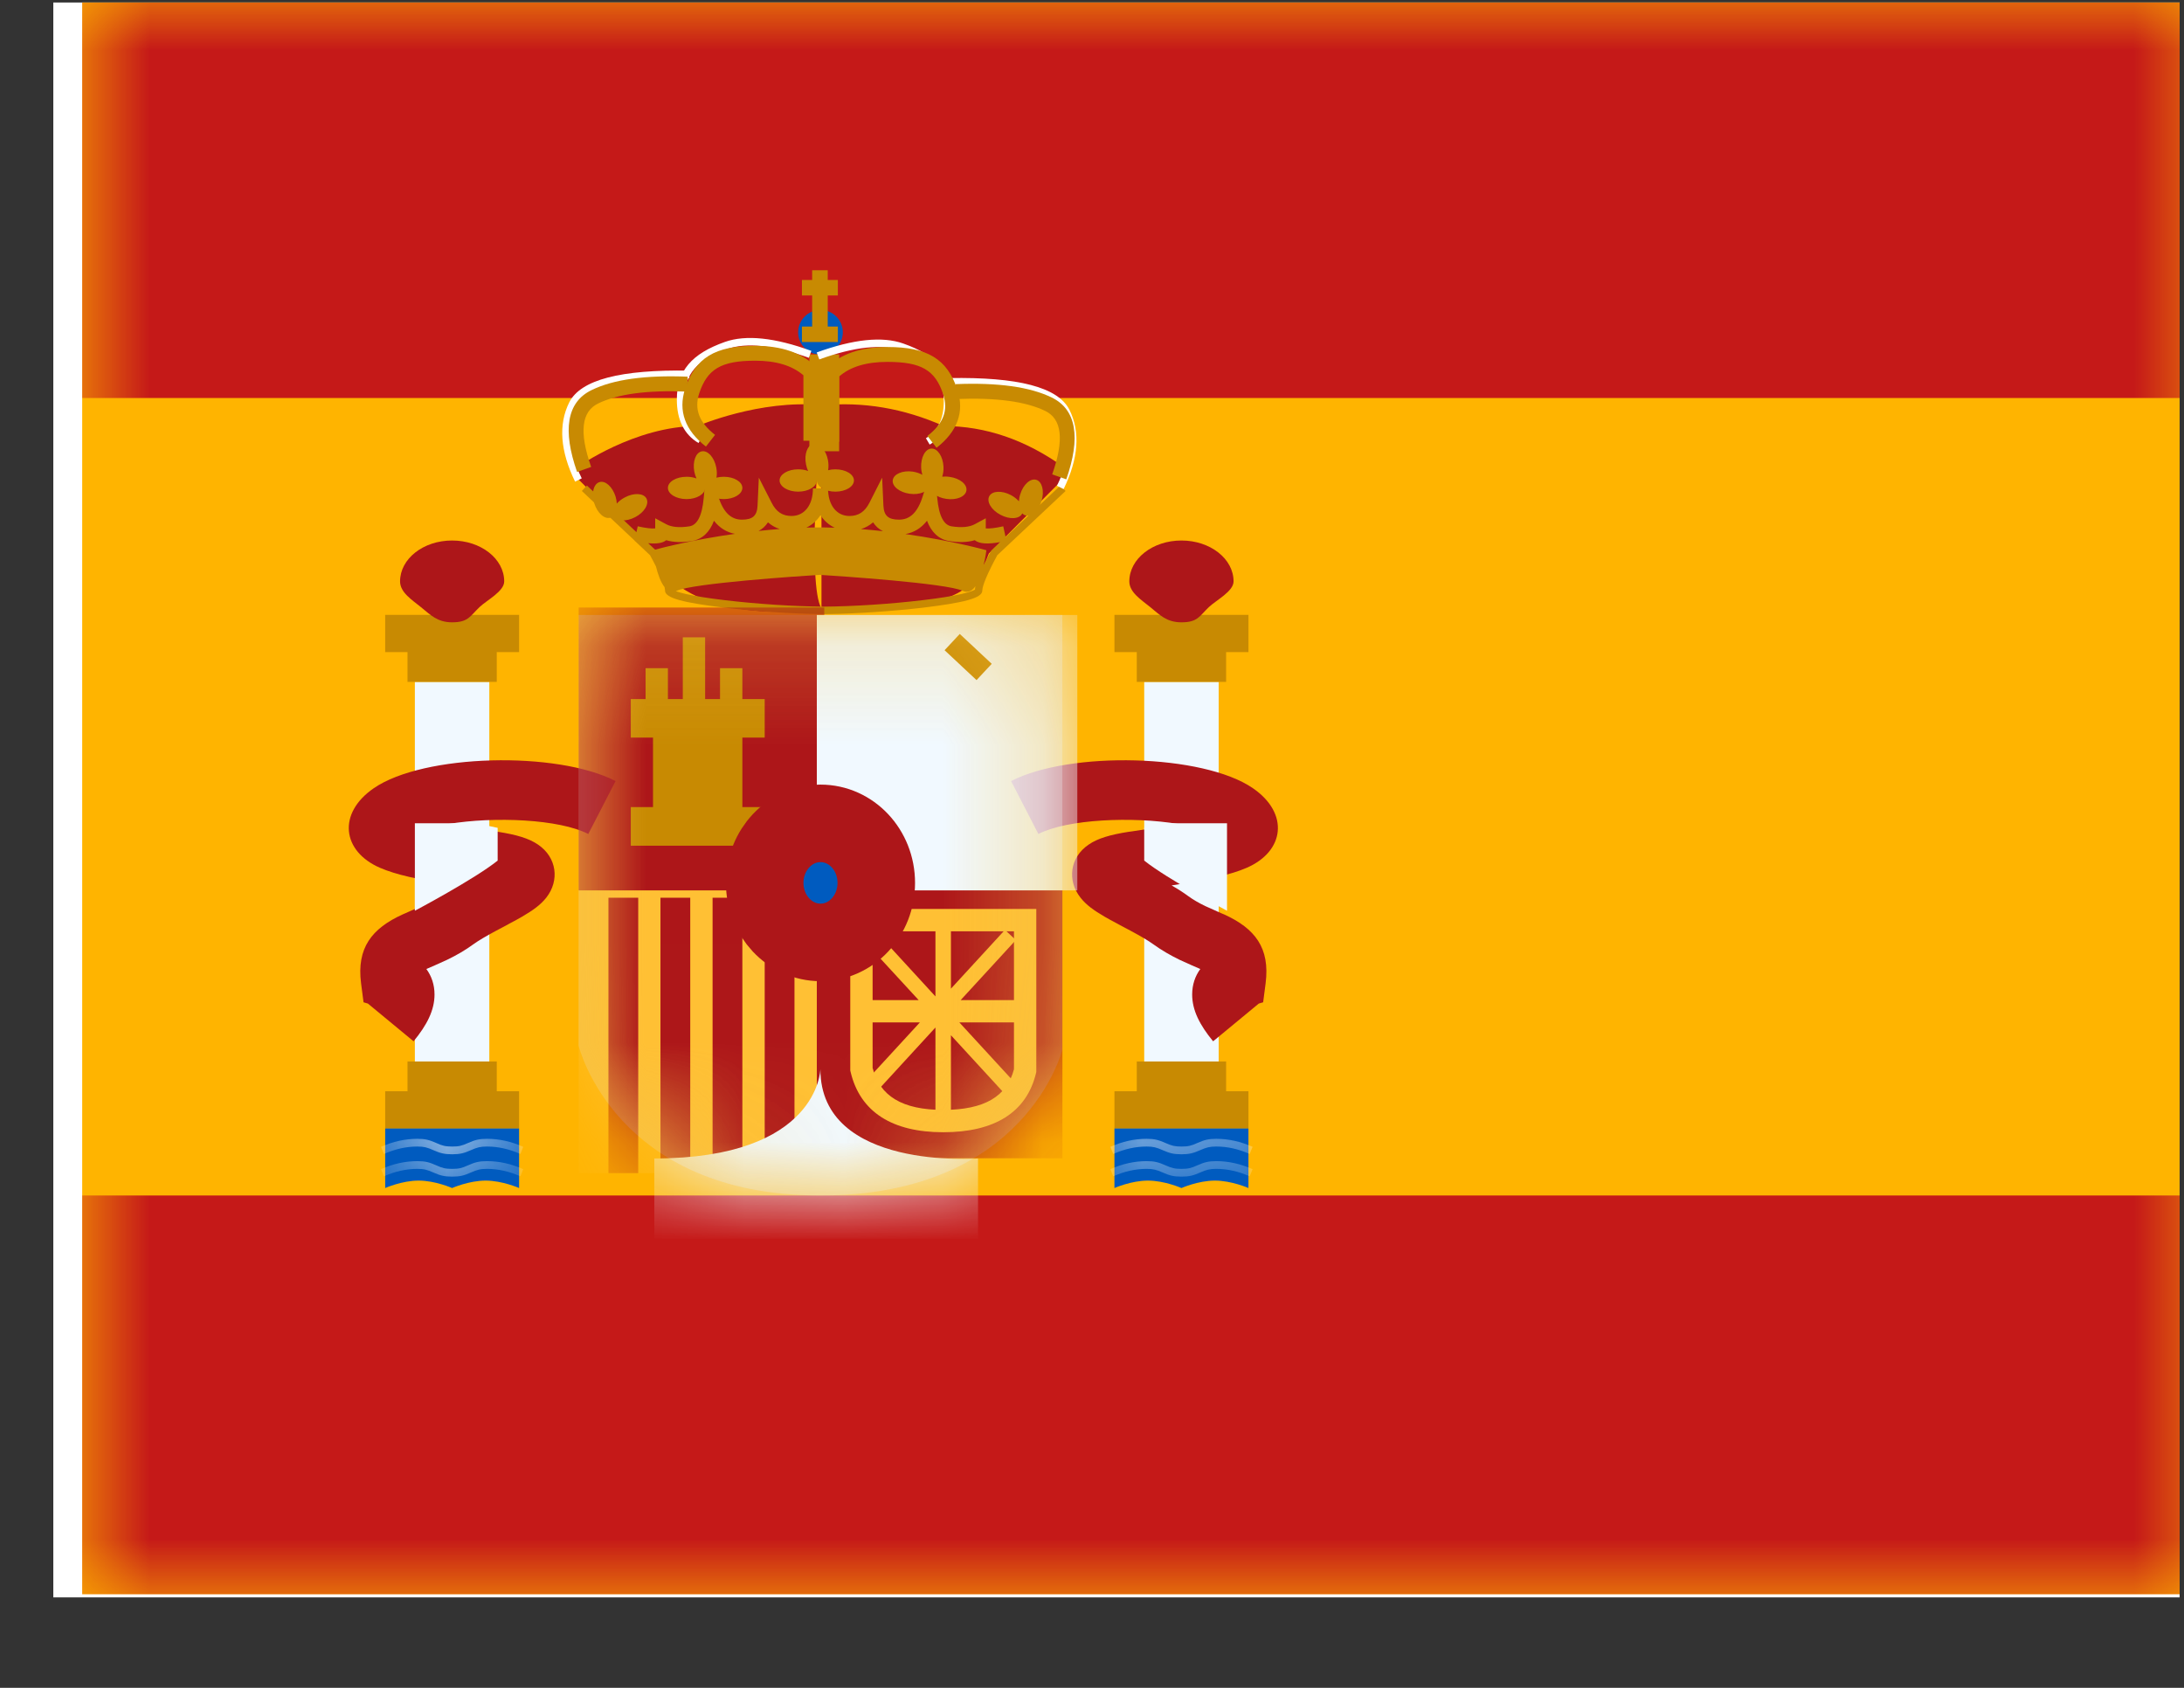 <svg width="22" height="17" viewBox="0 0 22 17" fill="none" xmlns="http://www.w3.org/2000/svg">
<rect x="0" y="0" width="22" height="17" fill="#333333" stroke="none"/>
<g clip-path="url(#clip0_58_4314)">
<rect width="21.419" height="16.064" transform="translate(0.537 0.025)" fill="white"/>
<path fill-rule="evenodd" clip-rule="evenodd" d="M0.828 -0.007V16.057H22.246V-0.007H0.828Z" fill="#FFB400"/>
<mask id="mask0_58_4314" style="mask-type:luminance" maskUnits="userSpaceOnUse" x="0" y="-1" width="23" height="18">
<path fill-rule="evenodd" clip-rule="evenodd" d="M0.828 -0.007V16.057H22.246V-0.007H0.828Z" fill="white"/>
</mask>
<g mask="url(#mask0_58_4314)">
<path fill-rule="evenodd" clip-rule="evenodd" d="M0.828 -0.007V4.009H22.246V-0.007H0.828Z" fill="#C51918"/>
<path fill-rule="evenodd" clip-rule="evenodd" d="M0.828 12.041V16.057H22.246V12.041H0.828Z" fill="#C51918"/>
<rect x="4.179" y="6.868" width="0.75" height="3.898" fill="#F1F9FF"/>
<path fill-rule="evenodd" clip-rule="evenodd" d="M5.229 6.193H3.88V6.568H4.105V6.868H5.004V6.568H5.229V6.193Z" fill="#C88A02"/>
<path fill-rule="evenodd" clip-rule="evenodd" d="M5.004 10.991H5.229V11.366H3.88V10.991H4.105V10.691H5.004V10.991Z" fill="#C88A02"/>
<path fill-rule="evenodd" clip-rule="evenodd" d="M4.554 6.268C4.717 6.268 4.734 6.207 4.83 6.115C4.905 6.044 5.079 5.956 5.079 5.856C5.079 5.628 4.844 5.444 4.554 5.444C4.264 5.444 4.03 5.628 4.03 5.856C4.03 5.967 4.149 6.041 4.24 6.115C4.336 6.193 4.406 6.268 4.554 6.268Z" fill="#AD1619"/>
<path fill-rule="evenodd" clip-rule="evenodd" d="M3.88 11.366H5.229V11.966C5.229 11.966 5.06 11.891 4.892 11.891C4.723 11.891 4.554 11.966 4.554 11.966C4.554 11.966 4.386 11.891 4.217 11.891C4.048 11.891 3.88 11.966 3.88 11.966V11.366Z" fill="#005BBF"/>
<mask id="mask1_58_4314" style="mask-type:luminance" maskUnits="userSpaceOnUse" x="3" y="11" width="3" height="1">
<path fill-rule="evenodd" clip-rule="evenodd" d="M3.88 11.366H5.229V11.966C5.229 11.966 5.06 11.891 4.892 11.891C4.723 11.891 4.554 11.966 4.554 11.966C4.554 11.966 4.386 11.891 4.217 11.891C4.048 11.891 3.88 11.966 3.88 11.966V11.366Z" fill="white"/>
</mask>
<g mask="url(#mask1_58_4314)">
<path d="M3.867 11.848L3.838 11.776C3.96 11.722 4.082 11.695 4.204 11.695C4.283 11.695 4.324 11.706 4.394 11.737C4.455 11.765 4.487 11.773 4.555 11.773C4.622 11.773 4.654 11.765 4.715 11.737C4.785 11.706 4.827 11.695 4.906 11.695C5.028 11.695 5.15 11.722 5.271 11.776L5.242 11.848C5.129 11.798 5.017 11.773 4.906 11.773C4.838 11.773 4.806 11.782 4.745 11.809C4.675 11.84 4.634 11.851 4.555 11.851C4.476 11.851 4.434 11.84 4.364 11.809C4.303 11.782 4.271 11.773 4.204 11.773C4.092 11.773 3.98 11.798 3.867 11.848Z" fill="white"/>
<path d="M3.867 11.623L3.838 11.551C3.96 11.497 4.082 11.47 4.204 11.47C4.283 11.47 4.324 11.481 4.394 11.512C4.455 11.54 4.487 11.548 4.555 11.548C4.622 11.548 4.654 11.54 4.715 11.512C4.785 11.481 4.827 11.47 4.906 11.47C5.028 11.47 5.15 11.497 5.271 11.551L5.242 11.623C5.129 11.573 5.017 11.548 4.906 11.548C4.838 11.548 4.806 11.557 4.745 11.584C4.675 11.615 4.634 11.626 4.555 11.626C4.476 11.626 4.434 11.615 4.364 11.584C4.303 11.557 4.271 11.548 4.204 11.548C4.092 11.548 3.98 11.573 3.867 11.623Z" fill="white"/>
</g>
<rect x="11.526" y="6.868" width="0.75" height="3.898" fill="#F1F9FF"/>
<path fill-rule="evenodd" clip-rule="evenodd" d="M12.576 6.193H11.226V6.568H11.451V6.868H12.351V6.568H12.576V6.193Z" fill="#C88A02"/>
<path fill-rule="evenodd" clip-rule="evenodd" d="M12.351 10.991H12.576V11.366H11.226V10.991H11.451V10.691H12.351V10.991Z" fill="#C88A02"/>
<path fill-rule="evenodd" clip-rule="evenodd" d="M11.901 6.268C12.064 6.268 12.081 6.207 12.177 6.115C12.252 6.044 12.426 5.956 12.426 5.856C12.426 5.628 12.191 5.444 11.901 5.444C11.611 5.444 11.376 5.628 11.376 5.856C11.376 5.967 11.496 6.041 11.587 6.115C11.682 6.193 11.752 6.268 11.901 6.268Z" fill="#AD1619"/>
<path fill-rule="evenodd" clip-rule="evenodd" d="M11.226 11.366H12.576V11.966C12.576 11.966 12.407 11.891 12.238 11.891C12.07 11.891 11.901 11.966 11.901 11.966C11.901 11.966 11.732 11.891 11.563 11.891C11.395 11.891 11.226 11.966 11.226 11.966V11.366Z" fill="#005BBF"/>
<mask id="mask2_58_4314" style="mask-type:luminance" maskUnits="userSpaceOnUse" x="11" y="11" width="2" height="1">
<path fill-rule="evenodd" clip-rule="evenodd" d="M11.226 11.366H12.576V11.966C12.576 11.966 12.407 11.891 12.238 11.891C12.07 11.891 11.901 11.966 11.901 11.966C11.901 11.966 11.732 11.891 11.563 11.891C11.395 11.891 11.226 11.966 11.226 11.966V11.366Z" fill="white"/>
</mask>
<g mask="url(#mask2_58_4314)">
<path d="M11.214 11.848L11.185 11.776C11.306 11.722 11.428 11.695 11.55 11.695C11.629 11.695 11.67 11.706 11.74 11.737C11.802 11.765 11.834 11.773 11.901 11.773C11.969 11.773 12 11.765 12.062 11.737C12.132 11.706 12.173 11.695 12.252 11.695C12.374 11.695 12.496 11.722 12.618 11.776L12.588 11.848C12.476 11.798 12.364 11.773 12.252 11.773C12.185 11.773 12.153 11.782 12.091 11.809C12.021 11.84 11.98 11.851 11.901 11.851C11.822 11.851 11.781 11.84 11.711 11.809C11.649 11.782 11.617 11.773 11.55 11.773C11.438 11.773 11.326 11.798 11.214 11.848Z" fill="white"/>
<path d="M11.214 11.623L11.185 11.551C11.306 11.497 11.428 11.47 11.55 11.47C11.629 11.47 11.67 11.481 11.74 11.512C11.802 11.54 11.834 11.548 11.901 11.548C11.969 11.548 12 11.54 12.062 11.512C12.132 11.481 12.173 11.47 12.252 11.47C12.374 11.47 12.496 11.497 12.618 11.551L12.588 11.623C12.476 11.573 12.364 11.548 12.252 11.548C12.185 11.548 12.153 11.557 12.091 11.584C12.021 11.615 11.98 11.626 11.901 11.626C11.822 11.626 11.781 11.615 11.711 11.584C11.649 11.557 11.617 11.548 11.55 11.548C11.438 11.548 11.326 11.573 11.214 11.623Z" fill="white"/>
</g>
<path fill-rule="evenodd" clip-rule="evenodd" d="M4.166 10.488C4.301 10.324 4.377 10.175 4.377 10.017C4.377 9.917 4.347 9.831 4.295 9.76L4.304 9.756C4.303 9.757 4.452 9.692 4.504 9.667C4.601 9.62 4.686 9.571 4.768 9.511C4.821 9.473 4.892 9.431 5 9.373L5.102 9.319L5.129 9.304C5.182 9.276 5.221 9.255 5.257 9.234C5.37 9.168 5.445 9.114 5.503 9.041C5.638 8.869 5.61 8.636 5.42 8.507C5.327 8.443 5.201 8.407 5.017 8.378L4.979 8.373L4.754 8.338C4.666 8.324 4.587 8.311 4.517 8.299C4.978 8.222 5.636 8.25 5.926 8.4L6.201 7.867C5.611 7.562 4.267 7.593 3.765 7.939C3.396 8.193 3.446 8.576 3.829 8.741C3.989 8.81 4.198 8.856 4.584 8.918C4.519 8.955 4.466 8.99 4.416 9.026C4.365 9.063 4.311 9.094 4.245 9.126C4.213 9.141 4.12 9.182 4.077 9.201L4.077 9.201L4.077 9.201L4.056 9.21C3.744 9.352 3.592 9.548 3.637 9.903L3.662 10.095L3.706 10.108L4.166 10.488ZM3.78 9.992L3.779 9.995L3.78 9.993L3.78 9.992ZM12.009 10.017C12.009 10.175 12.085 10.324 12.22 10.488L12.68 10.108L12.724 10.095L12.749 9.903C12.794 9.548 12.643 9.352 12.331 9.21L12.309 9.201L12.309 9.201C12.266 9.182 12.173 9.141 12.141 9.126C12.075 9.094 12.021 9.063 11.97 9.026C11.921 8.99 11.867 8.955 11.802 8.918C12.188 8.856 12.397 8.81 12.557 8.741C12.94 8.576 12.99 8.193 12.621 7.939C12.119 7.593 10.775 7.562 10.185 7.867L10.46 8.4C10.75 8.25 11.408 8.222 11.869 8.299C11.799 8.311 11.72 8.324 11.632 8.338L11.407 8.373L11.369 8.378C11.185 8.407 11.059 8.443 10.966 8.507C10.776 8.636 10.748 8.869 10.884 9.041C10.941 9.114 11.016 9.168 11.129 9.234C11.165 9.255 11.204 9.276 11.257 9.304L11.284 9.319L11.386 9.373C11.494 9.431 11.565 9.473 11.618 9.511C11.701 9.571 11.786 9.62 11.882 9.667C11.934 9.692 12.083 9.757 12.082 9.756L12.091 9.76C12.039 9.831 12.009 9.917 12.009 10.017Z" fill="#AD1619"/>
<path d="M4.792 8.292L5.013 8.338V8.668C4.778 8.856 4.179 9.173 4.179 9.173V8.292H4.792Z" fill="#F1F9FF"/>
<path d="M11.747 8.292L11.526 8.338V8.668C11.762 8.856 12.36 9.173 12.36 9.173V8.292H11.747Z" fill="#F1F9FF"/>
<path fill-rule="evenodd" clip-rule="evenodd" d="M10.717 4.816V4.706C10.332 4.43 9.928 4.291 9.506 4.291C9.102 4.112 8.692 4.043 8.278 4.083C8.278 4.081 8.278 4.081 8.278 4.081C7.655 4.02 7.027 4.291 7.027 4.291C6.394 4.291 5.815 4.706 5.815 4.706V4.816L6.571 5.575C6.571 5.575 6.784 6.306 8.275 6.135V6.136C8.275 6.136 9.262 6.11 9.331 6.086C9.358 6.077 9.387 6.069 9.416 6.06C9.609 6.004 9.83 5.94 9.961 5.575L10.717 4.816ZM8.275 4.116C8.253 4.369 8.13 5.893 8.275 6.129V4.116Z" fill="#AD1619"/>
<path fill-rule="evenodd" clip-rule="evenodd" d="M6.392 5.448L6.393 5.445L5.861 4.945L5.912 4.89L6.411 5.36L6.424 5.301C6.506 5.319 6.565 5.326 6.6 5.322V5.22L6.711 5.28C6.765 5.309 6.843 5.317 6.946 5.301C7.021 5.288 7.072 5.201 7.089 5.014L7.122 4.637L7.235 4.998C7.286 5.162 7.364 5.234 7.474 5.234C7.582 5.234 7.626 5.194 7.631 5.094L7.644 4.811L7.773 5.064C7.819 5.155 7.882 5.197 7.973 5.197C8.102 5.197 8.189 5.089 8.189 4.919H8.191H8.339H8.341C8.341 5.089 8.428 5.197 8.557 5.197C8.648 5.197 8.711 5.155 8.758 5.064L8.886 4.811L8.899 5.094C8.904 5.194 8.948 5.234 9.056 5.234C9.166 5.234 9.244 5.162 9.295 4.998L9.408 4.637L9.441 5.014C9.458 5.201 9.509 5.288 9.584 5.301C9.687 5.317 9.765 5.309 9.819 5.28L9.93 5.22V5.322C9.965 5.326 10.024 5.319 10.106 5.301L10.13 5.41L10.682 4.89L10.734 4.945L10.046 5.592C9.946 5.777 9.895 5.899 9.895 5.949C9.895 6.027 9.694 6.072 9.302 6.12C8.994 6.156 8.632 6.181 8.335 6.185V6.185L8.297 6.185L8.26 6.185V6.185C7.963 6.181 7.6 6.156 7.293 6.12C6.9 6.072 6.699 6.027 6.699 5.949C6.699 5.94 6.697 5.928 6.694 5.913C6.654 5.863 6.626 5.78 6.608 5.706C6.59 5.671 6.571 5.633 6.548 5.592L6.396 5.449L6.392 5.448ZM10.077 5.46C9.954 5.482 9.866 5.479 9.819 5.441C9.745 5.463 9.659 5.465 9.56 5.449C9.455 5.431 9.382 5.361 9.338 5.245C9.28 5.319 9.207 5.364 9.12 5.379C9.6 5.447 9.936 5.542 9.936 5.542C9.936 5.542 9.928 5.613 9.907 5.697C9.929 5.653 9.954 5.604 9.983 5.551L9.99 5.541L10.077 5.46ZM8.894 5.35C8.852 5.329 8.819 5.299 8.795 5.261C8.759 5.292 8.718 5.315 8.673 5.329C8.748 5.335 8.822 5.342 8.894 5.35ZM8.408 5.315C8.35 5.288 8.301 5.245 8.265 5.189C8.229 5.244 8.181 5.287 8.123 5.314C8.157 5.313 8.192 5.313 8.226 5.312V5.312L8.257 5.312L8.287 5.312V5.312C8.327 5.313 8.368 5.314 8.408 5.315ZM6.599 5.536L6.529 5.471C6.613 5.479 6.675 5.471 6.711 5.441C6.785 5.463 6.871 5.465 6.97 5.449C7.075 5.431 7.148 5.361 7.192 5.245C7.248 5.317 7.319 5.361 7.403 5.377C6.989 5.435 6.68 5.514 6.599 5.536ZM7.854 5.328C7.781 5.334 7.71 5.34 7.641 5.348C7.681 5.327 7.712 5.298 7.736 5.261C7.77 5.291 7.81 5.314 7.854 5.328ZM9.698 5.951C9.751 5.975 9.793 5.951 9.826 5.904C9.823 5.917 9.821 5.929 9.821 5.939C9.816 5.942 9.81 5.945 9.801 5.949C9.776 5.959 9.738 5.971 9.689 5.982C9.593 6.004 9.456 6.026 9.293 6.045C8.975 6.083 8.598 6.108 8.297 6.11C7.997 6.108 7.619 6.083 7.302 6.045C7.139 6.026 7.002 6.004 6.905 5.982C6.864 5.972 6.831 5.963 6.807 5.954C6.809 5.953 6.812 5.952 6.815 5.951C6.979 5.874 8.061 5.802 8.257 5.79C8.452 5.802 9.534 5.874 9.698 5.951ZM9.905 5.937L9.904 5.938L9.904 5.937L9.905 5.937Z" fill="#C88A02"/>
<path fill-rule="evenodd" clip-rule="evenodd" d="M8.265 3.572C8.39 3.572 8.49 3.471 8.49 3.347C8.49 3.223 8.39 3.122 8.265 3.122C8.141 3.122 8.04 3.223 8.04 3.347C8.04 3.471 8.141 3.572 8.265 3.572Z" fill="#005BBF"/>
<path fill-rule="evenodd" clip-rule="evenodd" d="M8.119 4.676C8.124 4.701 8.131 4.724 8.141 4.744C8.112 4.733 8.077 4.727 8.04 4.727C7.937 4.727 7.853 4.777 7.853 4.839C7.853 4.901 7.937 4.952 8.04 4.952C8.144 4.952 8.228 4.901 8.228 4.839L8.228 4.836L8.228 4.836L8.228 4.839C8.228 4.901 8.312 4.952 8.415 4.952C8.519 4.952 8.602 4.901 8.602 4.839C8.602 4.777 8.519 4.727 8.415 4.727C8.389 4.727 8.364 4.73 8.342 4.736C8.347 4.705 8.347 4.67 8.34 4.633C8.32 4.532 8.255 4.459 8.194 4.471C8.133 4.483 8.099 4.575 8.119 4.676ZM7.016 4.819C7.007 4.799 6.999 4.776 6.994 4.751C6.975 4.649 7.008 4.558 7.069 4.546C7.13 4.534 7.195 4.607 7.215 4.708C7.222 4.745 7.223 4.78 7.217 4.811C7.24 4.805 7.264 4.802 7.291 4.802C7.394 4.802 7.478 4.852 7.478 4.914C7.478 4.976 7.394 5.027 7.291 5.027C7.187 5.027 7.103 4.976 7.103 4.914L7.103 4.911L7.103 4.911L7.103 4.914C7.103 4.976 7.019 5.027 6.916 5.027C6.812 5.027 6.728 4.976 6.728 4.914C6.728 4.852 6.812 4.802 6.916 4.802C6.953 4.802 6.987 4.808 7.016 4.819ZM9.364 4.888C9.355 4.949 9.265 4.988 9.163 4.973C9.06 4.959 8.984 4.897 8.993 4.836C9.002 4.774 9.092 4.736 9.194 4.75C9.231 4.756 9.264 4.767 9.291 4.782C9.285 4.76 9.28 4.736 9.279 4.711C9.274 4.608 9.32 4.521 9.382 4.518C9.444 4.515 9.498 4.596 9.504 4.699C9.506 4.737 9.501 4.771 9.491 4.801C9.514 4.799 9.54 4.799 9.565 4.803C9.668 4.817 9.744 4.878 9.735 4.94C9.727 5.001 9.637 5.04 9.534 5.025C9.432 5.011 9.355 4.949 9.364 4.888L9.365 4.885L9.364 4.884L9.364 4.888L9.364 4.888ZM10.078 5.185C10.169 5.234 10.267 5.229 10.296 5.174L10.298 5.171C10.307 5.18 10.317 5.187 10.329 5.191C10.389 5.209 10.462 5.144 10.492 5.045C10.522 4.946 10.498 4.851 10.439 4.833C10.38 4.814 10.307 4.88 10.277 4.979C10.269 5.003 10.265 5.027 10.264 5.049C10.243 5.026 10.216 5.004 10.184 4.987C10.092 4.938 9.994 4.943 9.965 4.998C9.936 5.053 9.986 5.137 10.078 5.185ZM6.4 5.208C6.308 5.257 6.21 5.252 6.181 5.197C6.181 5.196 6.18 5.195 6.18 5.194C6.171 5.203 6.16 5.21 6.148 5.214C6.089 5.232 6.016 5.167 5.986 5.068C5.955 4.969 5.979 4.874 6.038 4.856C6.098 4.837 6.17 4.903 6.201 5.002C6.208 5.026 6.212 5.05 6.213 5.072C6.234 5.049 6.261 5.027 6.294 5.01C6.385 4.961 6.483 4.966 6.512 5.021C6.541 5.076 6.491 5.16 6.4 5.208Z" fill="#C88A02"/>
<path fill-rule="evenodd" clip-rule="evenodd" d="M8.181 2.722H8.338V2.82H8.44V2.976H8.338V3.289H8.44V3.445H8.078V3.289H8.181V2.976H8.078V2.82H8.181V2.722Z" fill="#C88A02"/>
<rect x="8.153" y="3.57" width="0.3" height="0.975" fill="#C88A02"/>
<path d="M6.945 3.733L6.944 3.808C6.279 3.796 5.898 3.893 5.801 4.087C5.701 4.287 5.72 4.53 5.86 4.818L5.793 4.851C5.643 4.543 5.623 4.276 5.734 4.053C5.849 3.824 6.253 3.721 6.945 3.733Z" fill="white"/>
<path d="M7.074 4.398L7.036 4.462C6.891 4.376 6.818 4.228 6.818 4.025C6.818 3.733 6.969 3.562 7.302 3.444C7.514 3.369 7.805 3.4 8.173 3.534L8.148 3.604C7.794 3.476 7.52 3.447 7.327 3.515C7.021 3.623 6.893 3.768 6.893 4.025C6.893 4.203 6.954 4.326 7.074 4.398Z" fill="white"/>
<path d="M5.955 4.703L5.813 4.753C5.666 4.335 5.708 4.051 5.959 3.929C6.18 3.821 6.502 3.777 6.927 3.794L6.921 3.944C6.519 3.928 6.219 3.969 6.025 4.064C5.86 4.144 5.83 4.348 5.955 4.703Z" fill="#C88A02"/>
<path d="M7.607 3.633C7.265 3.633 7.124 3.717 7.043 3.963C6.992 4.12 7.042 4.255 7.203 4.38L7.111 4.498C6.902 4.336 6.829 4.138 6.901 3.917C7.003 3.603 7.204 3.483 7.607 3.483C7.871 3.483 8.077 3.553 8.22 3.694L8.243 3.716V4.439H8.093V3.78C7.981 3.683 7.82 3.633 7.607 3.633Z" fill="#C88A02"/>
<path d="M9.562 3.808L9.563 3.883C10.228 3.871 10.609 3.968 10.706 4.162C10.806 4.362 10.787 4.605 10.647 4.893L10.714 4.926C10.864 4.618 10.884 4.351 10.773 4.128C10.658 3.899 10.254 3.796 9.562 3.808Z" fill="white"/>
<path d="M9.327 4.414L9.365 4.478C9.51 4.391 9.582 4.244 9.582 4.041C9.582 3.749 9.432 3.577 9.099 3.46C8.887 3.385 8.596 3.416 8.227 3.55L8.253 3.62C8.607 3.492 8.881 3.463 9.074 3.531C9.379 3.638 9.507 3.784 9.507 4.041C9.507 4.219 9.447 4.342 9.327 4.414Z" fill="white"/>
<path d="M10.599 4.778L10.741 4.828C10.887 4.41 10.845 4.126 10.595 4.004C10.374 3.896 10.052 3.852 9.627 3.869L9.633 4.019C10.035 4.003 10.334 4.044 10.529 4.139C10.694 4.219 10.724 4.423 10.599 4.778Z" fill="#C88A02"/>
<path d="M8.938 3.645C9.281 3.645 9.422 3.728 9.502 3.975C9.553 4.132 9.504 4.266 9.342 4.391L9.434 4.51C9.643 4.348 9.717 4.149 9.645 3.928C9.542 3.614 9.341 3.495 8.938 3.495C8.674 3.495 8.468 3.564 8.325 3.706L8.303 3.728V4.45H8.453V3.792C8.564 3.695 8.725 3.645 8.938 3.645Z" fill="#C88A02"/>
<path opacity="0.3" fill-rule="evenodd" clip-rule="evenodd" d="M5.829 6.194H10.701V10.572C10.701 10.572 10.339 12.041 8.265 12.041C6.191 12.041 5.829 10.533 5.829 10.533V6.194Z" fill="#E1E5E8"/>
<mask id="mask3_58_4314" style="mask-type:luminance" maskUnits="userSpaceOnUse" x="5" y="6" width="6" height="7">
<path fill-rule="evenodd" clip-rule="evenodd" d="M5.829 6.194H10.701V10.572C10.701 10.572 10.339 12.041 8.265 12.041C6.191 12.041 5.829 10.533 5.829 10.533V6.194Z" fill="white"/>
</mask>
<g mask="url(#mask3_58_4314)">
<rect x="5.829" y="8.892" width="2.474" height="2.924" fill="#FFC034"/>
<rect x="6.129" y="9.042" width="0.3" height="2.774" fill="#AD1619"/>
<rect x="7.178" y="9.042" width="0.3" height="2.774" fill="#AD1619"/>
<rect x="6.653" y="9.042" width="0.3" height="2.774" fill="#AD1619"/>
<rect x="7.703" y="9.042" width="0.3" height="2.774" fill="#AD1619"/>
<rect x="5.829" y="6.119" width="2.474" height="2.849" fill="#AD1619"/>
<rect x="8.228" y="8.817" width="2.474" height="2.849" fill="#AD1619"/>
<rect x="8.228" y="6.194" width="2.624" height="2.774" fill="#F1F9FF"/>
<path fill-rule="evenodd" clip-rule="evenodd" d="M6.878 6.419H7.103V7.041H7.253V6.73H7.478V7.041H7.703V7.429H7.478V8.129H7.703V8.518H6.354V8.129H6.578V7.429H6.354V7.041H6.503V6.73H6.728V7.041H6.878V6.419Z" fill="#C88A02"/>
<path d="M9.515 6.549L9.668 6.385L9.99 6.686L9.837 6.85L9.515 6.549Z" fill="#C88A02"/>
<path fill-rule="evenodd" clip-rule="evenodd" d="M10.439 10.796V9.155H8.565V10.782L8.568 10.795C8.663 11.199 8.986 11.404 9.502 11.404C10.018 11.404 10.341 11.204 10.436 10.809L10.439 10.796ZM9.502 11.179C9.088 11.179 8.862 11.039 8.79 10.756V9.38H10.214V10.769C10.143 11.043 9.916 11.179 9.502 11.179Z" fill="#FFC034"/>
<path fill-rule="evenodd" clip-rule="evenodd" d="M9.579 9.292H9.423V10.036L8.808 9.366L8.697 9.468L9.254 10.073H8.749V10.298H9.137H9.266L8.697 10.917L8.808 11.019L9.423 10.349V11.219H9.579V10.427L10.123 11.019L10.233 10.917L9.664 10.298H10.3V10.073H9.677L10.233 9.468L10.123 9.366L9.579 9.958V9.292Z" fill="#FFC034"/>
<path fill-rule="evenodd" clip-rule="evenodd" d="M9.852 11.668C9.852 11.668 8.264 11.793 8.264 10.769C8.264 10.769 8.249 11.668 6.591 11.668V12.476H9.852V11.668Z" fill="#F1F9FF"/>
<path fill-rule="evenodd" clip-rule="evenodd" d="M8.265 9.492C8.576 9.492 8.827 9.224 8.827 8.892C8.827 8.561 8.576 8.293 8.265 8.293C7.955 8.293 7.703 8.561 7.703 8.892C7.703 9.224 7.955 9.492 8.265 9.492Z" fill="#005BBF" stroke="#AD1619" stroke-width="0.781"/>
</g>
</g>
</g>
<defs>
<clipPath id="clip0_58_4314">
<rect width="21.419" height="16.064" fill="white" transform="translate(0.537 0.025)"/>
</clipPath>
</defs>
</svg>
